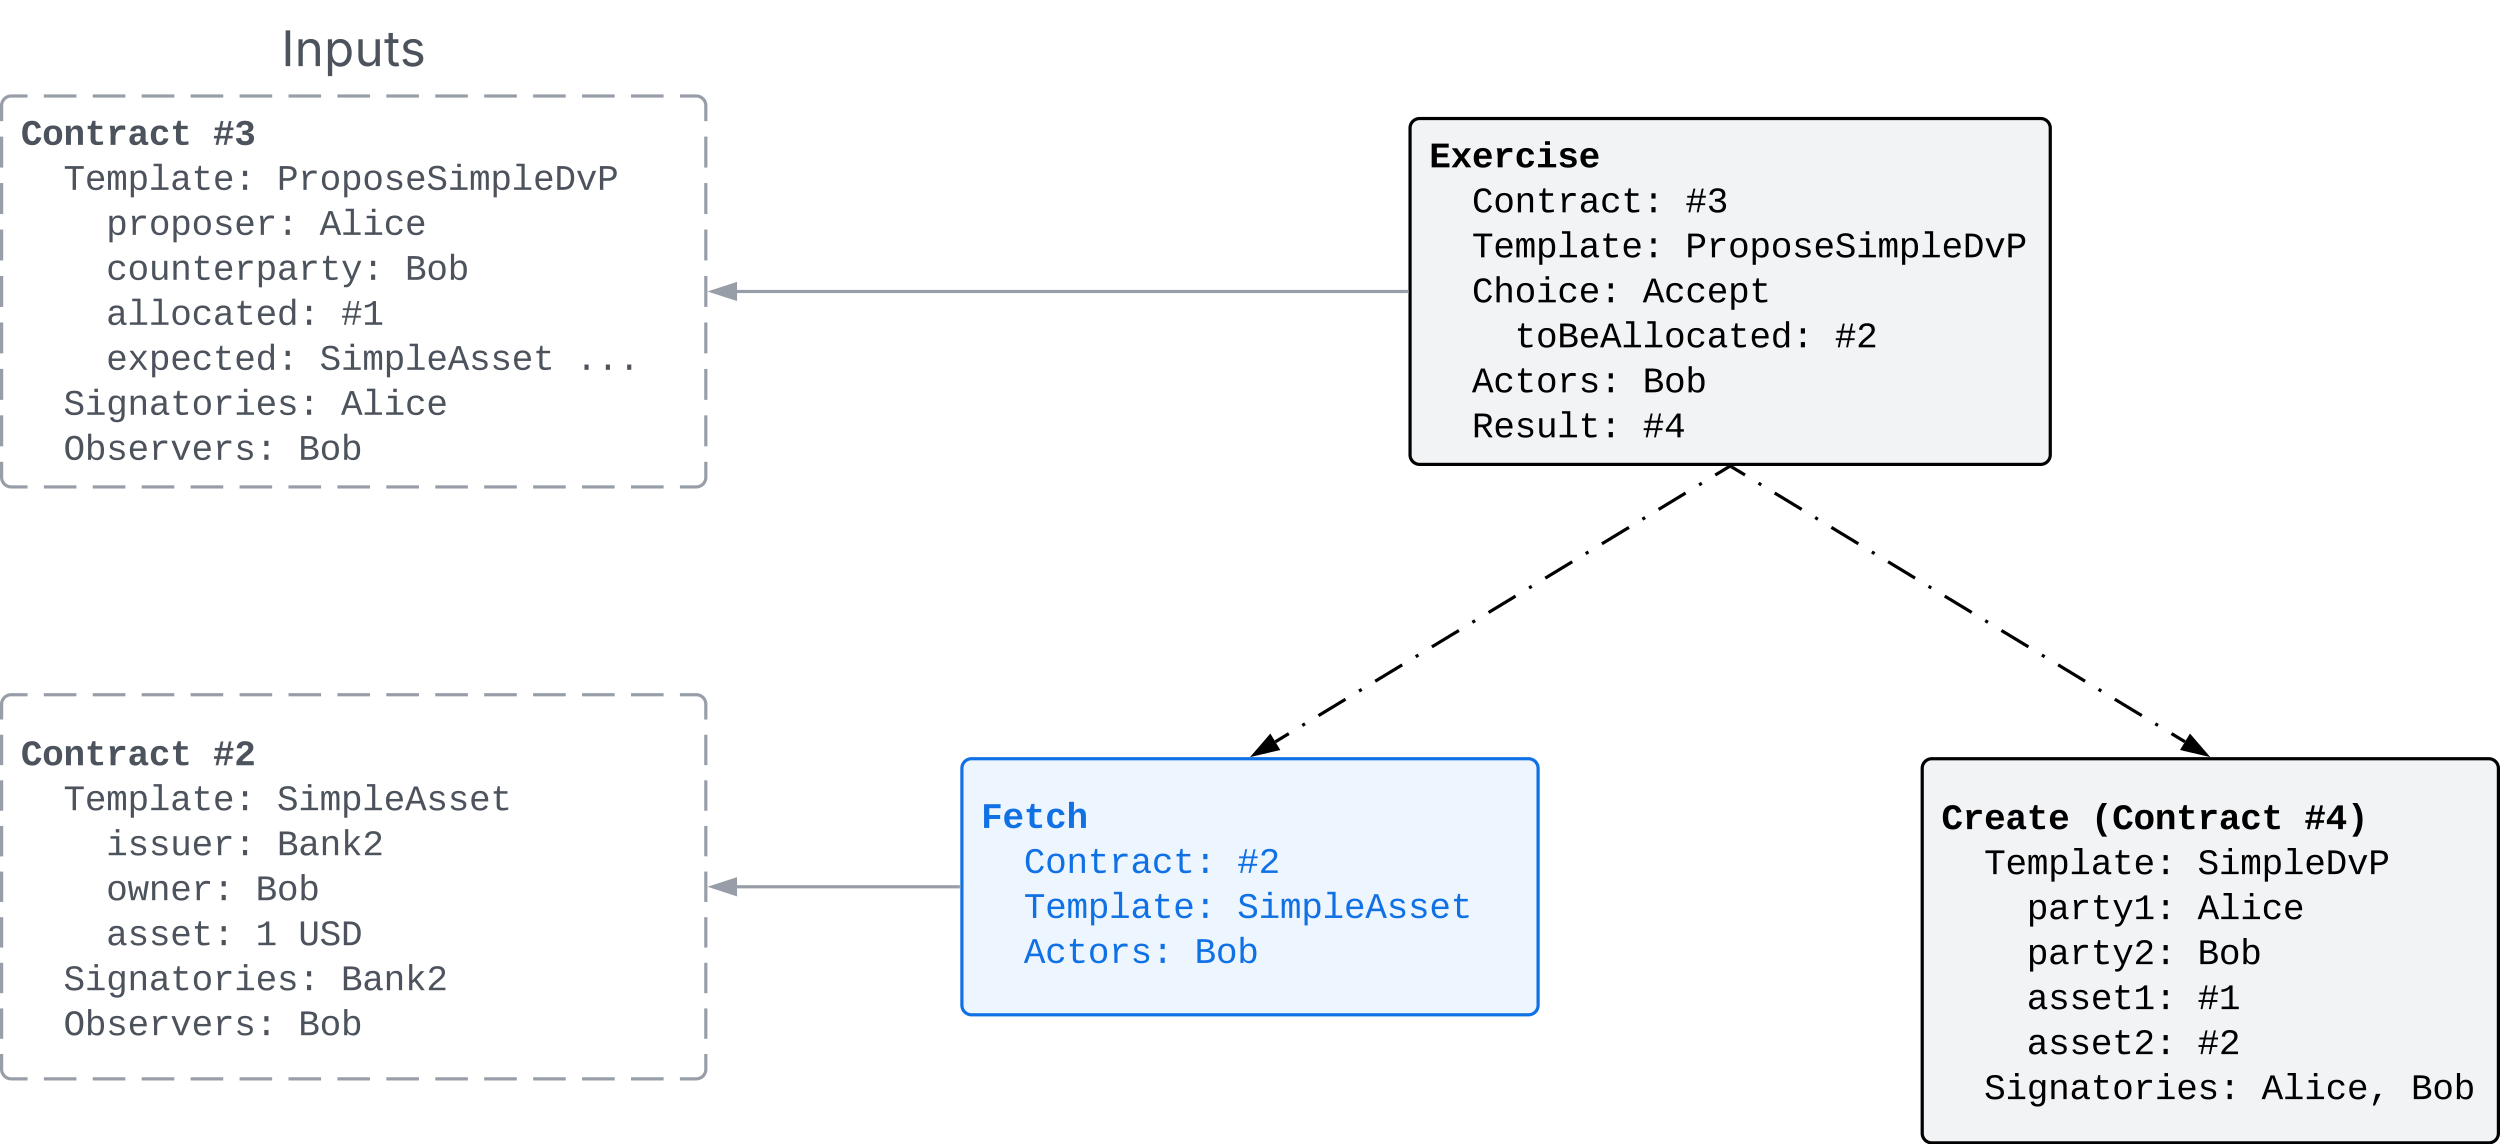 <svg xmlns="http://www.w3.org/2000/svg" xmlns:xlink="http://www.w3.org/1999/xlink" xmlns:lucid="lucid" width="1562" height="715.06"><g transform="translate(-959 -485.944)" lucid:page-tab-id="0_0"><path d="M500 0h2500v1500H500z" fill="#fff"/><path d="M960 926a6 6 0 0 1 6-6h428a6 6 0 0 1 6 6v228a6 6 0 0 1-6 6H966a6 6 0 0 1-6-6z" fill="#fff"/><path d="M986.38 920h20.38m10.2 0h20.37m10.2 0h20.38m10.2 0h20.38m10.2 0h20.37m10.2 0h20.37m10.2 0h20.37m10.18 0h20.38m10.2 0h20.37m10.2 0h20.38m10.2 0h20.38m10.2 0h20.37m10.2 0h20.37m10.2 0H1394a6 6 0 0 1 6 6v9.5m0 9.5v19m0 9.5v19m0 9.5v19m0 9.5v19m0 9.5v19m0 9.5v19m0 9.5v19m0 9.5v9.5a6 6 0 0 1-6 6h-10.2m-10.18 0h-20.38m-10.2 0h-20.37m-10.2 0h-20.38m-10.2 0h-20.38m-10.2 0h-20.37m-10.2 0h-20.37m-10.2 0h-20.37m-10.18 0h-20.38m-10.2 0h-20.37m-10.2 0h-20.38m-10.2 0h-20.38m-10.2 0h-20.37m-10.2 0H986.4m-10.2 0H966a6 6 0 0 1-6-6v-9.5m0-9.5v-19m0-9.5v-19m0-9.5v-19m0-9.5v-19m0-9.5v-19m0-9.5v-19m0-9.5v-19m0-9.5V926a6 6 0 0 1 6-6h10.2" stroke="#979ea8" stroke-width="2" fill="none"/><use xlink:href="#a" transform="matrix(1,0,0,1,972,932) translate(0 32.063)"/><use xlink:href="#b" transform="matrix(1,0,0,1,972,932) translate(120.02 32.063)"/><use xlink:href="#c" transform="matrix(1,0,0,1,972,932) translate(0 60.177)"/><use xlink:href="#d" transform="matrix(1,0,0,1,972,932) translate(26.671 60.177)"/><use xlink:href="#e" transform="matrix(1,0,0,1,972,932) translate(160.026 60.177)"/><use xlink:href="#f" transform="matrix(1,0,0,1,972,932) translate(0 88.289)"/><use xlink:href="#g" transform="matrix(1,0,0,1,972,932) translate(53.342 88.289)"/><use xlink:href="#h" transform="matrix(1,0,0,1,972,932) translate(160.026 88.289)"/><use xlink:href="#f" transform="matrix(1,0,0,1,972,932) translate(0 116.401)"/><use xlink:href="#i" transform="matrix(1,0,0,1,972,932) translate(53.342 116.401)"/><use xlink:href="#j" transform="matrix(1,0,0,1,972,932) translate(146.691 116.401)"/><use xlink:href="#f" transform="matrix(1,0,0,1,972,932) translate(0 144.513)"/><use xlink:href="#k" transform="matrix(1,0,0,1,972,932) translate(53.342 144.513)"/><use xlink:href="#l" transform="matrix(1,0,0,1,972,932) translate(146.691 144.513)"/><use xlink:href="#m" transform="matrix(1,0,0,1,972,932) translate(173.362 144.513)"/><use xlink:href="#c" transform="matrix(1,0,0,1,972,932) translate(0 172.625)"/><use xlink:href="#n" transform="matrix(1,0,0,1,972,932) translate(26.671 172.625)"/><use xlink:href="#h" transform="matrix(1,0,0,1,972,932) translate(200.033 172.625)"/><use xlink:href="#c" transform="matrix(1,0,0,1,972,932) translate(0 200.737)"/><use xlink:href="#o" transform="matrix(1,0,0,1,972,932) translate(26.671 200.737)"/><use xlink:href="#p" transform="matrix(1,0,0,1,972,932) translate(173.362 200.737)"/><path d="M960 551.94a6 6 0 0 1 6-6h428a6 6 0 0 1 6 6v232.23a6 6 0 0 1-6 6H966a6 6 0 0 1-6-6z" fill="#fff"/><path d="M986.38 545.94h20.38m10.2 0h20.37m10.2 0h20.38m10.2 0h20.38m10.2 0h20.37m10.2 0h20.37m10.2 0h20.37m10.18 0h20.38m10.2 0h20.37m10.2 0h20.38m10.2 0h20.38m10.2 0h20.37m10.2 0h20.37m10.2 0H1394a6 6 0 0 1 6 6v9.68m0 9.68v19.35m0 9.67v19.36m0 9.67v19.35m0 9.68v19.35m0 9.68v19.36m0 9.68v19.35m0 9.66v19.36m0 9.67v9.67a6 6 0 0 1-6 6h-10.2m-10.18 0h-20.38m-10.2 0h-20.37m-10.2 0h-20.38m-10.2 0h-20.38m-10.2 0h-20.37m-10.2 0h-20.37m-10.2 0h-20.37m-10.18 0h-20.38m-10.2 0h-20.37m-10.2 0h-20.38m-10.2 0h-20.38m-10.2 0h-20.37m-10.2 0H986.4m-10.2 0H966a6 6 0 0 1-6-6v-9.68m0-9.68v-19.36m0-9.67v-19.36m0-9.68V687.4m0-9.67v-19.35m0-9.68v-19.35m0-9.67v-19.36m0-9.67V571.3m0-9.68v-9.68a6 6 0 0 1 6-6h10.2" stroke="#979ea8" stroke-width="2" fill="none"/><use xlink:href="#a" transform="matrix(1,0,0,1,972,557.944) translate(0 18.5)"/><use xlink:href="#q" transform="matrix(1,0,0,1,972,557.944) translate(120.02 18.5)"/><use xlink:href="#c" transform="matrix(1,0,0,1,972,557.944) translate(0 46.615)"/><use xlink:href="#d" transform="matrix(1,0,0,1,972,557.944) translate(26.671 46.615)"/><use xlink:href="#r" transform="matrix(1,0,0,1,972,557.944) translate(160.026 46.615)"/><use xlink:href="#f" transform="matrix(1,0,0,1,972,557.944) translate(0 74.727)"/><use xlink:href="#s" transform="matrix(1,0,0,1,972,557.944) translate(53.342 74.727)"/><use xlink:href="#t" transform="matrix(1,0,0,1,972,557.944) translate(186.697 74.727)"/><use xlink:href="#f" transform="matrix(1,0,0,1,972,557.944) translate(0 102.839)"/><use xlink:href="#u" transform="matrix(1,0,0,1,972,557.944) translate(53.342 102.839)"/><use xlink:href="#j" transform="matrix(1,0,0,1,972,557.944) translate(240.039 102.839)"/><use xlink:href="#f" transform="matrix(1,0,0,1,972,557.944) translate(0 130.951)"/><use xlink:href="#v" transform="matrix(1,0,0,1,972,557.944) translate(53.342 130.951)"/><use xlink:href="#w" transform="matrix(1,0,0,1,972,557.944) translate(200.033 130.951)"/><use xlink:href="#f" transform="matrix(1,0,0,1,972,557.944) translate(0 159.062)"/><use xlink:href="#x" transform="matrix(1,0,0,1,972,557.944) translate(53.342 159.062)"/><use xlink:href="#y" transform="matrix(1,0,0,1,972,557.944) translate(186.697 159.062)"/><use xlink:href="#z" transform="matrix(1,0,0,1,972,557.944) translate(346.723 159.062)"/><use xlink:href="#c" transform="matrix(1,0,0,1,972,557.944) translate(0 187.174)"/><use xlink:href="#n" transform="matrix(1,0,0,1,972,557.944) translate(26.671 187.174)"/><use xlink:href="#t" transform="matrix(1,0,0,1,972,557.944) translate(200.033 187.174)"/><use xlink:href="#c" transform="matrix(1,0,0,1,972,557.944) translate(0 215.286)"/><use xlink:href="#o" transform="matrix(1,0,0,1,972,557.944) translate(26.671 215.286)"/><use xlink:href="#p" transform="matrix(1,0,0,1,972,557.944) translate(173.362 215.286)"/><path d="M960 491.94a6 6 0 0 1 6-6h428a6 6 0 0 1 6 6v48a6 6 0 0 1-6 6H966a6 6 0 0 1-6-6z" fill="none"/><g><use xlink:href="#A" transform="matrix(1,0,0,1,960,485.944) translate(174.761 41.317)"/></g><path d="M1840 566a6 6 0 0 1 6-6h388a6 6 0 0 1 6 6v204.1a6 6 0 0 1-6 6h-388a6 6 0 0 1-6-6z" stroke="#000" stroke-width="2" fill="#f2f3f5"/><g><use xlink:href="#B" transform="matrix(1,0,0,1,1852,572) translate(0 18.5)"/><use xlink:href="#C" transform="matrix(1,0,0,1,1852,572) translate(0 46.615)"/><use xlink:href="#D" transform="matrix(1,0,0,1,1852,572) translate(26.671 46.615)"/><use xlink:href="#E" transform="matrix(1,0,0,1,1852,572) translate(160.026 46.615)"/><use xlink:href="#C" transform="matrix(1,0,0,1,1852,572) translate(0 74.727)"/><use xlink:href="#F" transform="matrix(1,0,0,1,1852,572) translate(26.671 74.727)"/><use xlink:href="#G" transform="matrix(1,0,0,1,1852,572) translate(160.026 74.727)"/><use xlink:href="#C" transform="matrix(1,0,0,1,1852,572) translate(0 102.839)"/><use xlink:href="#H" transform="matrix(1,0,0,1,1852,572) translate(26.671 102.839)"/><use xlink:href="#I" transform="matrix(1,0,0,1,1852,572) translate(133.355 102.839)"/><use xlink:href="#J" transform="matrix(1,0,0,1,1852,572) translate(0 130.951)"/><use xlink:href="#K" transform="matrix(1,0,0,1,1852,572) translate(53.342 130.951)"/><use xlink:href="#L" transform="matrix(1,0,0,1,1852,572) translate(253.375 130.951)"/><use xlink:href="#C" transform="matrix(1,0,0,1,1852,572) translate(0 159.062)"/><use xlink:href="#M" transform="matrix(1,0,0,1,1852,572) translate(26.671 159.062)"/><use xlink:href="#N" transform="matrix(1,0,0,1,1852,572) translate(133.355 159.062)"/><use xlink:href="#C" transform="matrix(1,0,0,1,1852,572) translate(0 187.174)"/><use xlink:href="#O" transform="matrix(1,0,0,1,1852,572) translate(26.671 187.174)"/><use xlink:href="#P" transform="matrix(1,0,0,1,1852,572) translate(133.355 187.174)"/></g><path d="M1560 966a6 6 0 0 1 6-6h348a6 6 0 0 1 6 6v148a6 6 0 0 1-6 6h-348a6 6 0 0 1-6-6z" stroke="#1071e5" stroke-width="2" fill="#edf5ff"/><g><use xlink:href="#Q" transform="matrix(1,0,0,1,1572,972) translate(0 31.25)"/><use xlink:href="#R" transform="matrix(1,0,0,1,1572,972) translate(0 59.365)"/><use xlink:href="#S" transform="matrix(1,0,0,1,1572,972) translate(26.671 59.365)"/><use xlink:href="#T" transform="matrix(1,0,0,1,1572,972) translate(160.026 59.365)"/><use xlink:href="#R" transform="matrix(1,0,0,1,1572,972) translate(0 87.477)"/><use xlink:href="#U" transform="matrix(1,0,0,1,1572,972) translate(26.671 87.477)"/><use xlink:href="#V" transform="matrix(1,0,0,1,1572,972) translate(160.026 87.477)"/><use xlink:href="#R" transform="matrix(1,0,0,1,1572,972) translate(0 115.589)"/><use xlink:href="#W" transform="matrix(1,0,0,1,1572,972) translate(26.671 115.589)"/><use xlink:href="#X" transform="matrix(1,0,0,1,1572,972) translate(133.355 115.589)"/></g><path d="M2160 966a6 6 0 0 1 6-6h348a6 6 0 0 1 6 6v228a6 6 0 0 1-6 6h-348a6 6 0 0 1-6-6z" stroke="#000" stroke-width="2" fill="#f2f3f5"/><g><use xlink:href="#Y" transform="matrix(1,0,0,1,2172,972) translate(0 32)"/><use xlink:href="#Z" transform="matrix(1,0,0,1,2172,972) translate(93.349 32)"/><use xlink:href="#aa" transform="matrix(1,0,0,1,2172,972) translate(226.704 32)"/><use xlink:href="#ab" transform="matrix(1,0,0,1,2172,972) translate(0 60.115)"/><use xlink:href="#ac" transform="matrix(1,0,0,1,2172,972) translate(26.671 60.115)"/><use xlink:href="#ad" transform="matrix(1,0,0,1,2172,972) translate(160.026 60.115)"/><use xlink:href="#ae" transform="matrix(1,0,0,1,2172,972) translate(0 88.227)"/><use xlink:href="#af" transform="matrix(1,0,0,1,2172,972) translate(53.342 88.227)"/><use xlink:href="#ag" transform="matrix(1,0,0,1,2172,972) translate(160.026 88.227)"/><use xlink:href="#ae" transform="matrix(1,0,0,1,2172,972) translate(0 116.339)"/><use xlink:href="#ah" transform="matrix(1,0,0,1,2172,972) translate(53.342 116.339)"/><use xlink:href="#ai" transform="matrix(1,0,0,1,2172,972) translate(160.026 116.339)"/><use xlink:href="#ae" transform="matrix(1,0,0,1,2172,972) translate(0 144.451)"/><use xlink:href="#aj" transform="matrix(1,0,0,1,2172,972) translate(53.342 144.451)"/><use xlink:href="#ak" transform="matrix(1,0,0,1,2172,972) translate(160.026 144.451)"/><use xlink:href="#ae" transform="matrix(1,0,0,1,2172,972) translate(0 172.562)"/><use xlink:href="#al" transform="matrix(1,0,0,1,2172,972) translate(53.342 172.562)"/><use xlink:href="#am" transform="matrix(1,0,0,1,2172,972) translate(160.026 172.562)"/><use xlink:href="#ab" transform="matrix(1,0,0,1,2172,972) translate(0 200.674)"/><use xlink:href="#an" transform="matrix(1,0,0,1,2172,972) translate(26.671 200.674)"/><use xlink:href="#ao" transform="matrix(1,0,0,1,2172,972) translate(200.033 200.674)"/><use xlink:href="#ap" transform="matrix(1,0,0,1,2172,972) translate(293.381 200.674)"/></g><path d="M2039.14 777.63l-8.43 5.1m-8.42 5.13l-1.7 1.02m-8.42 5.1l-16.86 10.24m-8.43 5.1l-1.7 1.03m-8.42 5.1l-16.87 10.24m-8.43 5.1l-1.7 1.02m-8.42 5.1l-16.86 10.24m-8.44 5.1l-1.68 1.03m-8.43 5.1l-16.87 10.23m-8.43 5.1l-1.7 1.04m-8.42 5.1l-16.87 10.23m-8.43 5.12l-1.68 1.02m-8.44 5.1l-16.86 10.24m-8.43 5.1l-1.7 1.03m-8.43 5.12l-16.87 10.23m-8.43 5.1l-1.68 1.03m-8.45 5.12l-8.43 5.1" stroke="#000" stroke-width="2" fill="none"/><path d="M2039.63 778.48l-.83-1.37h3.08z" stroke="#000" stroke-width=".05"/><path d="M1742.77 957.32l9.8-11.36 4.8 7.93z" stroke="#000" stroke-width="2"/><path d="M2040.86 777.63l8.43 5.1m8.42 5.13l1.7 1.02m8.42 5.1l16.86 10.24m8.44 5.1l1.68 1.03m8.43 5.1l16.87 10.24m8.43 5.1l1.7 1.02m8.42 5.1l16.86 10.24m8.44 5.1l1.68 1.03m8.43 5.1l16.87 10.23m8.43 5.1l1.7 1.04m8.42 5.1l16.86 10.23m8.44 5.12l1.68 1.02m8.44 5.1l16.86 10.24m8.43 5.1l1.7 1.03m8.43 5.12l16.87 10.23m8.43 5.1l1.68 1.03m8.45 5.12l8.43 5.1" stroke="#000" stroke-width="2" fill="none"/><path d="M2040.37 778.48l-2.25-1.37h3.08z" stroke="#000" stroke-width=".05"/><path d="M2337.23 957.32l-14.6-3.43 4.8-7.94z" stroke="#000" stroke-width="2"/><path d="M1838 668.06h-418.5" stroke="#979ea8" stroke-width="2" fill="none"/><path d="M1839 669.03h-1.03v-1.95h1.03z" stroke="#979ea8" stroke-width=".05" fill="#979ea8"/><path d="M1404.24 668.06l14.26-4.64v9.27z" stroke="#979ea8" stroke-width="2" fill="#979ea8"/><path d="M1558 1040h-138.5" stroke="#979ea8" stroke-width="2" fill="none"/><path d="M1559 1040.97h-1.03v-1.94h1.03z" stroke="#979ea8" stroke-width=".05" fill="#979ea8"/><path d="M1404.24 1040l14.26-4.63v9.27z" stroke="#979ea8" stroke-width="2" fill="#979ea8"/><defs><path fill="#4c535d" d="M872-915c-35-112-84-223-220-223-91 0-156 41-204 116-89 137-87 550 2 688 51 79 116 122 209 122 150 0 197-126 240-244l273 52C1094-168 961 20 656 20 239 20 80-262 80-681c0-418 154-689 568-689 289 0 425 167 496 389" id="aq"/><path fill="#4c535d" d="M616-1102c361 0 521 202 521 560 0 354-171 562-527 562C259 20 92-192 92-542c0-351 169-560 524-560zm-9 930c200-2 236-165 236-370 0-199-27-367-223-367-195 0-233 146-233 367 0 129 18 223 55 282s92 88 165 88" id="ar"/><path fill="#4c535d" d="M768-1103c247 0 336 167 336 416V0H824v-619c-3-164-24-273-171-273-164 0-229 142-229 312V0H143c-4-359 9-736-8-1082h268c7 63 12 146 13 215h4c67-145 160-236 348-236" id="as"/><path fill="#4c535d" d="M711 13c-250 0-386-99-385-349l2-556H161v-190h181l88-282h176v282h385v190H606v530c-10 130 45 186 174 184 91-2 176-11 255-27v186C933-1 833 13 711 13" id="at"/><path fill="#4c535d" d="M875-1102c70 0 148 7 206 17v237c-110-17-267-37-359 15-123 69-192 207-192 395V0H250c-10-367 32-789-52-1082h271c19 69 36 149 46 228h4c52-151 151-250 356-248" id="au"/><path fill="#4c535d" d="M775-193C708-75 621 20 439 20 226 20 106-93 106-306c0-251 170-341 417-346l223-4c4-143-12-264-148-264-103 0-141 58-150 153l-293-14c37-219 194-321 455-321 263 0 418 130 417 390v392c1 84 5 161 89 160 21 0 42-2 62-6v152c-57 15-108 27-180 26-145 0-202-73-217-205h-6zm-256 17c168 0 234-139 227-325-166 4-347-25-347 173 0 94 33 152 120 152" id="av"/><path fill="#4c535d" d="M1109-360C1066-122 902 20 624 20c-347 0-514-209-514-555 0-353 168-567 518-567 270 0 425 136 473 361l-283 14c-16-106-75-183-196-182-75 0-130 31-165 93s-52 152-52 270c0 249 74 374 221 374 120 0 188-82 201-201" id="aw"/><g id="a"><use transform="matrix(0.011,0,0,0.011,0,0)" xlink:href="#aq"/><use transform="matrix(0.011,0,0,0.011,13.336,0)" xlink:href="#ar"/><use transform="matrix(0.011,0,0,0.011,26.671,0)" xlink:href="#as"/><use transform="matrix(0.011,0,0,0.011,40.007,0)" xlink:href="#at"/><use transform="matrix(0.011,0,0,0.011,53.342,0)" xlink:href="#au"/><use transform="matrix(0.011,0,0,0.011,66.678,0)" xlink:href="#av"/><use transform="matrix(0.011,0,0,0.011,80.013,0)" xlink:href="#aw"/><use transform="matrix(0.011,0,0,0.011,93.349,0)" xlink:href="#at"/></g><path fill="#4c535d" d="M951-835l-69 324h237v149H849L771 0H616l79-362H386L308 0H155l78-362H59v-149h206l70-324H108v-148h259l79-366h153l-78 366h308l79-366h153l-78 366h185v148H951zm-463 0l-70 324h309l70-324H488" id="ax"/><path fill="#4c535d" d="M135-968c34-256 187-402 480-402 217 0 371 75 441 220 45 93 40 219-8 308-114 212-348 323-508 488-38 39-66 80-85 123h654V0H123v-195c112-245 321-399 515-560 57-48 107-96 142-157 14-26 22-53 22-80-1-104-73-156-185-154-131 2-181 74-199 194" id="ay"/><g id="b"><use transform="matrix(0.011,0,0,0.011,0,0)" xlink:href="#ax"/><use transform="matrix(0.011,0,0,0.011,13.336,0)" xlink:href="#ay"/></g><path fill="#4c535d" d="M709-1193V0H519v-1193H76v-156h1076v156H709" id="az"/><path fill="#4c535d" d="M617-1102c355 0 481 238 477 599H322c5 222 84 388 301 388 144 0 244-59 284-166l158 45C1002-72 854 20 623 20c-342 0-490-220-490-568 0-346 151-554 484-554zm291 461c-18-192-90-328-289-328-194 0-287 128-295 328h584" id="aA"/><path fill="#4c535d" d="M904-1102c199 0 220 177 220 381V0H956v-686c-3-114 0-215-60-264-70-33-125-4-158 71-26 56-39 140-39 252V0H531v-686c-3-114-1-215-61-264-78-41-136 24-157 84-24 69-39 159-39 259V0H105c-3-360 6-732-6-1082h149c6 50 3 123 8 175 36-100 83-195 216-195 135 0 166 79 196 196 42-105 93-196 236-196" id="aB"/><path fill="#4c535d" d="M698-1104c312 3 392 244 392 558 0 315-82 566-392 566-169 0-277-65-331-184h-5c8 188 2 394 4 589H185V-858c0-76-1-156-6-224h175c6 52 9 120 10 178h4c58-122 150-202 330-200zm-49 991c225 0 255-203 255-433 0-225-32-419-253-419-236 0-285 192-285 441 0 237 53 411 283 411" id="aC"/><path fill="#4c535d" d="M736-142h380V0H134v-142h422v-1200H267v-142h469v1342" id="aD"/><path fill="#4c535d" d="M1000-272c3 95 12 159 101 161 21 0 41-3 59-7V-6c-44 10-86 16-139 16-141 2-191-84-197-217h-6C748-76 648 20 446 20c-207 0-318-120-318-322 0-266 194-348 454-354l236-4c12-191-40-305-222-305-140 0-220 47-232 172l-188-17c33-204 181-292 423-292 255 0 401 118 401 364v466zm-683-27c0 109 63 184 175 182 166-3 259-96 306-217 24-65 20-120 20-200-232 7-501-28-501 235" id="aE"/><path fill="#4c535d" d="M682 16c-209 0-323-80-324-285v-671H190v-142h170l58-282h120v282h432v142H538v652c2 114 60 155 182 155 106 0 209-16 297-34v137C921-4 806 16 682 16" id="aF"/><path fill="#4c535d" d="M496 0v-299h235V0H496zm0-783v-299h235v299H496" id="aG"/><g id="d"><use transform="matrix(0.011,0,0,0.011,0,0)" xlink:href="#az"/><use transform="matrix(0.011,0,0,0.011,13.336,0)" xlink:href="#aA"/><use transform="matrix(0.011,0,0,0.011,26.671,0)" xlink:href="#aB"/><use transform="matrix(0.011,0,0,0.011,40.007,0)" xlink:href="#aC"/><use transform="matrix(0.011,0,0,0.011,53.342,0)" xlink:href="#aD"/><use transform="matrix(0.011,0,0,0.011,66.678,0)" xlink:href="#aE"/><use transform="matrix(0.011,0,0,0.011,80.013,0)" xlink:href="#aF"/><use transform="matrix(0.011,0,0,0.011,93.349,0)" xlink:href="#aA"/><use transform="matrix(0.011,0,0,0.011,106.684,0)" xlink:href="#aG"/></g><path fill="#4c535d" d="M614-1226c-167 1-283 53-283 213 0 183 186 193 334 234 230 63 463 120 463 409 0 286-219 387-518 390C309 23 131-98 79-338l185-37c34 165 149 248 351 246 184-2 324-58 324-238 0-203-207-221-372-266-210-57-422-111-422-377 0-267 201-356 470-360 279-5 430 101 480 324l-188 33c-28-141-121-215-293-213" id="aH"/><path fill="#4c535d" d="M745-142h380V0H143v-142h422v-798H246v-142h499v940zM545-1292v-192h200v192H545" id="aI"/><path fill="#4c535d" d="M1034 0L896-382H333L196 0H0l510-1349h217L1228 0h-194zM847-531c-77-225-157-447-231-674-69 231-154 451-232 674h463" id="aJ"/><path fill="#4c535d" d="M873-819c-18-114-119-146-250-146-163 0-245 50-245 151 0 151 170 148 294 185 182 54 388 94 388 320 0 240-189 325-439 329-245 4-410-69-454-268l159-31c24 133 136 168 295 165 144-2 270-31 270-171 0-164-195-160-331-202-167-52-350-87-350-299 0-218 173-315 413-313 220 2 373 77 412 260" id="aK"/><g id="e"><use transform="matrix(0.011,0,0,0.011,0,0)" xlink:href="#aH"/><use transform="matrix(0.011,0,0,0.011,13.336,0)" xlink:href="#aI"/><use transform="matrix(0.011,0,0,0.011,26.671,0)" xlink:href="#aB"/><use transform="matrix(0.011,0,0,0.011,40.007,0)" xlink:href="#aC"/><use transform="matrix(0.011,0,0,0.011,53.342,0)" xlink:href="#aD"/><use transform="matrix(0.011,0,0,0.011,66.678,0)" xlink:href="#aA"/><use transform="matrix(0.011,0,0,0.011,80.013,0)" xlink:href="#aJ"/><use transform="matrix(0.011,0,0,0.011,93.349,0)" xlink:href="#aK"/><use transform="matrix(0.011,0,0,0.011,106.684,0)" xlink:href="#aK"/><use transform="matrix(0.011,0,0,0.011,120.02,0)" xlink:href="#aA"/><use transform="matrix(0.011,0,0,0.011,133.355,0)" xlink:href="#aF"/></g><path fill="#4c535d" d="M528 20c-247 0-343-132-343-381v-721h180v686c-4 177 45 284 224 277 194-8 279-136 279-336v-627h181c3 360-6 732 6 1082H885c-4-54-7-126-8-185h-3C809-64 714 20 528 20" id="aL"/><path fill="#4c535d" d="M839-1102c70 0 148 7 206 17v167c-112-18-268-36-363 15-129 69-208 203-208 395V0H294c-10-367 32-789-52-1082h171c21 75 41 161 48 250h5c67-152 152-270 373-270" id="aM"/><g id="g"><use transform="matrix(0.011,0,0,0.011,0,0)" xlink:href="#aI"/><use transform="matrix(0.011,0,0,0.011,13.336,0)" xlink:href="#aK"/><use transform="matrix(0.011,0,0,0.011,26.671,0)" xlink:href="#aK"/><use transform="matrix(0.011,0,0,0.011,40.007,0)" xlink:href="#aL"/><use transform="matrix(0.011,0,0,0.011,53.342,0)" xlink:href="#aA"/><use transform="matrix(0.011,0,0,0.011,66.678,0)" xlink:href="#aM"/><use transform="matrix(0.011,0,0,0.011,80.013,0)" xlink:href="#aG"/></g><path fill="#4c535d" d="M802-711c201 25 350 118 350 331C1152-95 921 0 634 0H162v-1349c401 9 908-74 908 327 0 184-111 275-268 311zm-224-69c174-2 300-51 300-218 0-163-124-198-302-198H353v416h225zM353-153c281-2 612 44 606-244-5-271-329-233-606-234v478" id="aN"/><path fill="#4c535d" d="M706-1102c241 0 344 136 343 381V0H868v-695c1-168-57-273-220-268-190 6-283 138-283 336V0H185c-3-360 6-732-6-1082h170c4 54 7 126 8 185h3c63-121 164-204 346-205" id="aO"/><path fill="#4c535d" d="M914 0L548-499l-132 98V0H236v-1484h180v927l475-525h211L663-617 1125 0H914" id="aP"/><path fill="#4c535d" d="M611-1370c266 0 451 106 451 368 0 147-77 243-154 327-132 144-316 255-451 395-42 44-75 87-96 134h723V0H144v-117c124-264 387-411 582-603 73-72 151-147 151-271 0-161-104-231-266-231-163 0-249 90-268 238l-184-17c35-233 185-369 452-369" id="aQ"/><g id="h"><use transform="matrix(0.011,0,0,0.011,0,0)" xlink:href="#aN"/><use transform="matrix(0.011,0,0,0.011,13.336,0)" xlink:href="#aE"/><use transform="matrix(0.011,0,0,0.011,26.671,0)" xlink:href="#aO"/><use transform="matrix(0.011,0,0,0.011,40.007,0)" xlink:href="#aP"/><use transform="matrix(0.011,0,0,0.011,53.342,0)" xlink:href="#aQ"/></g><path fill="#4c535d" d="M615-1102c343 0 484 203 482 560-1 347-147 562-488 562-336 0-475-219-479-562-4-349 156-560 485-560zm-8 989c240 0 301-180 301-429 0-245-55-427-290-427-236 0-299 181-299 427 0 243 61 429 288 429" id="aR"/><path fill="#4c535d" d="M1018 0H814c-67-224-138-444-200-673C552-442 476-224 407 0H204L21-1082h178c43 310 105 601 126 933 54-225 128-425 193-638h193c63 212 134 415 185 638 22-336 90-622 136-933h176" id="aS"/><g id="i"><use transform="matrix(0.011,0,0,0.011,0,0)" xlink:href="#aR"/><use transform="matrix(0.011,0,0,0.011,13.336,0)" xlink:href="#aS"/><use transform="matrix(0.011,0,0,0.011,26.671,0)" xlink:href="#aO"/><use transform="matrix(0.011,0,0,0.011,40.007,0)" xlink:href="#aA"/><use transform="matrix(0.011,0,0,0.011,53.342,0)" xlink:href="#aM"/><use transform="matrix(0.011,0,0,0.011,66.678,0)" xlink:href="#aG"/></g><path fill="#4c535d" d="M365-904c58-129 161-200 334-200 130 0 228 46 293 138s98 233 98 420c0 189-34 331-102 425S824 20 698 20c-170 0-275-64-336-184 0 55-3 116-9 164H179c5-68 6-147 6-223v-1261h180c-2 193 4 394-4 580h4zm283 791c221 0 256-197 256-427 0-229-34-425-254-425-236 0-285 195-285 441 0 237 53 411 283 411" id="aT"/><g id="j"><use transform="matrix(0.011,0,0,0.011,0,0)" xlink:href="#aN"/><use transform="matrix(0.011,0,0,0.011,13.336,0)" xlink:href="#aR"/><use transform="matrix(0.011,0,0,0.011,26.671,0)" xlink:href="#aT"/></g><g id="k"><use transform="matrix(0.011,0,0,0.011,0,0)" xlink:href="#aE"/><use transform="matrix(0.011,0,0,0.011,13.336,0)" xlink:href="#aK"/><use transform="matrix(0.011,0,0,0.011,26.671,0)" xlink:href="#aK"/><use transform="matrix(0.011,0,0,0.011,40.007,0)" xlink:href="#aA"/><use transform="matrix(0.011,0,0,0.011,53.342,0)" xlink:href="#aF"/><use transform="matrix(0.011,0,0,0.011,66.678,0)" xlink:href="#aG"/></g><path fill="#4c535d" d="M148-1120c216-7 379-89 463-229h166v1204h353V0H157v-145h439v-1021c-79 124-254 184-448 194v-148" id="aU"/><use transform="matrix(0.011,0,0,0.011,0,0)" xlink:href="#aU" id="l"/><path fill="#4c535d" d="M604-135c236 0 291-142 291-376v-838h190v859c5 340-142 510-480 510-326 0-463-164-463-492v-877h191v851c-3 222 46 363 271 363" id="aV"/><path fill="#4c535d" d="M473-1349c438-1 655 221 652 661C1122-268 945-8 532 0H162v-1349h311zm42 1193c308-4 416-205 418-532 2-330-131-509-459-505H353v1037h162" id="aW"/><g id="m"><use transform="matrix(0.011,0,0,0.011,0,0)" xlink:href="#aV"/><use transform="matrix(0.011,0,0,0.011,13.336,0)" xlink:href="#aH"/><use transform="matrix(0.011,0,0,0.011,26.671,0)" xlink:href="#aW"/></g><path fill="#4c535d" d="M1048-32c-2 300-135 456-433 456-222-1-358-88-400-267l184-25c22 99 100 157 222 156 184-2 248-125 248-315 0-64 3-133-2-194C807-100 706-13 524-12c-306 0-381-228-381-537 0-318 85-550 400-550 164 0 271 83 325 202h3c1-60 3-134 12-185h171c-13 339-4 702-6 1050zM585-145c210-8 284-178 284-406 0-192-52-331-177-392-33-16-69-22-104-22-223 2-259 184-259 414 0 229 31 415 256 406" id="aX"/><g id="n"><use transform="matrix(0.011,0,0,0.011,0,0)" xlink:href="#aH"/><use transform="matrix(0.011,0,0,0.011,13.336,0)" xlink:href="#aI"/><use transform="matrix(0.011,0,0,0.011,26.671,0)" xlink:href="#aX"/><use transform="matrix(0.011,0,0,0.011,40.007,0)" xlink:href="#aO"/><use transform="matrix(0.011,0,0,0.011,53.342,0)" xlink:href="#aE"/><use transform="matrix(0.011,0,0,0.011,66.678,0)" xlink:href="#aF"/><use transform="matrix(0.011,0,0,0.011,80.013,0)" xlink:href="#aR"/><use transform="matrix(0.011,0,0,0.011,93.349,0)" xlink:href="#aM"/><use transform="matrix(0.011,0,0,0.011,106.684,0)" xlink:href="#aI"/><use transform="matrix(0.011,0,0,0.011,120.02,0)" xlink:href="#aA"/><use transform="matrix(0.011,0,0,0.011,133.355,0)" xlink:href="#aK"/><use transform="matrix(0.011,0,0,0.011,146.691,0)" xlink:href="#aG"/></g><path fill="#4c535d" d="M102-681c0-398 126-689 513-689 165 0 291 58 379 174s132 287 132 515c-1 318-88 554-298 657-123 61-317 58-438-3-206-104-288-341-288-654zm749 406c94-160 97-656-5-807-57-85-130-132-231-132-104 0-178 47-234 132-101 153-99 655 1 809 57 89 130 138 232 138 109 0 184-49 237-140" id="aY"/><path fill="#4c535d" d="M715 0H502L69-1082h202c94 253 197 500 285 758 19 57 36 126 52 183 96-335 234-626 350-941h201" id="aZ"/><g id="o"><use transform="matrix(0.011,0,0,0.011,0,0)" xlink:href="#aY"/><use transform="matrix(0.011,0,0,0.011,13.336,0)" xlink:href="#aT"/><use transform="matrix(0.011,0,0,0.011,26.671,0)" xlink:href="#aK"/><use transform="matrix(0.011,0,0,0.011,40.007,0)" xlink:href="#aA"/><use transform="matrix(0.011,0,0,0.011,53.342,0)" xlink:href="#aM"/><use transform="matrix(0.011,0,0,0.011,66.678,0)" xlink:href="#aZ"/><use transform="matrix(0.011,0,0,0.011,80.013,0)" xlink:href="#aA"/><use transform="matrix(0.011,0,0,0.011,93.349,0)" xlink:href="#aM"/><use transform="matrix(0.011,0,0,0.011,106.684,0)" xlink:href="#aK"/><use transform="matrix(0.011,0,0,0.011,120.02,0)" xlink:href="#aG"/></g><g id="p"><use transform="matrix(0.011,0,0,0.011,0,0)" xlink:href="#aN"/><use transform="matrix(0.011,0,0,0.011,13.336,0)" xlink:href="#aR"/><use transform="matrix(0.011,0,0,0.011,26.671,0)" xlink:href="#aT"/></g><path fill="#4c535d" d="M788-691c191 26 337 112 337 315 0 286-214 399-510 399-306 0-483-128-522-391l286-25c18 124 91 190 235 188 132-2 223-58 223-188 0-176-191-182-378-179v-227c176 5 345-9 345-176 0-115-82-171-200-171s-198 55-206 169l-281-20c34-252 213-373 492-373 224 0 381 74 451 224 20 43 29 89 29 136 0 195-130 279-301 315v4" id="ba"/><g id="q"><use transform="matrix(0.011,0,0,0.011,0,0)" xlink:href="#ax"/><use transform="matrix(0.011,0,0,0.011,13.336,0)" xlink:href="#ba"/></g><path fill="#4c535d" d="M622-1349c296 4 497 117 497 404 0 282-193 424-485 431H353V0H162v-1349h460zm-15 684c195-3 320-88 320-277 0-184-129-255-328-254H353v531h254" id="bb"/><g id="r"><use transform="matrix(0.011,0,0,0.011,0,0)" xlink:href="#bb"/><use transform="matrix(0.011,0,0,0.011,13.336,0)" xlink:href="#aM"/><use transform="matrix(0.011,0,0,0.011,26.671,0)" xlink:href="#aR"/><use transform="matrix(0.011,0,0,0.011,40.007,0)" xlink:href="#aC"/><use transform="matrix(0.011,0,0,0.011,53.342,0)" xlink:href="#aR"/><use transform="matrix(0.011,0,0,0.011,66.678,0)" xlink:href="#aK"/><use transform="matrix(0.011,0,0,0.011,80.013,0)" xlink:href="#aA"/><use transform="matrix(0.011,0,0,0.011,93.349,0)" xlink:href="#aH"/><use transform="matrix(0.011,0,0,0.011,106.684,0)" xlink:href="#aI"/><use transform="matrix(0.011,0,0,0.011,120.02,0)" xlink:href="#aB"/><use transform="matrix(0.011,0,0,0.011,133.355,0)" xlink:href="#aC"/><use transform="matrix(0.011,0,0,0.011,146.691,0)" xlink:href="#aD"/><use transform="matrix(0.011,0,0,0.011,160.026,0)" xlink:href="#aA"/><use transform="matrix(0.011,0,0,0.011,173.362,0)" xlink:href="#aW"/><use transform="matrix(0.011,0,0,0.011,186.697,0)" xlink:href="#aZ"/><use transform="matrix(0.011,0,0,0.011,200.033,0)" xlink:href="#bb"/></g><g id="s"><use transform="matrix(0.011,0,0,0.011,0,0)" xlink:href="#aC"/><use transform="matrix(0.011,0,0,0.011,13.336,0)" xlink:href="#aM"/><use transform="matrix(0.011,0,0,0.011,26.671,0)" xlink:href="#aR"/><use transform="matrix(0.011,0,0,0.011,40.007,0)" xlink:href="#aC"/><use transform="matrix(0.011,0,0,0.011,53.342,0)" xlink:href="#aR"/><use transform="matrix(0.011,0,0,0.011,66.678,0)" xlink:href="#aK"/><use transform="matrix(0.011,0,0,0.011,80.013,0)" xlink:href="#aA"/><use transform="matrix(0.011,0,0,0.011,93.349,0)" xlink:href="#aM"/><use transform="matrix(0.011,0,0,0.011,106.684,0)" xlink:href="#aG"/></g><path fill="#4c535d" d="M631 20c-350 0-501-215-501-562 0-355 162-560 502-560 250 0 399 118 446 323l-192 14c-23-124-109-196-262-196-242 0-305 171-305 415 1 245 61 427 304 427 151 0 248-77 267-215l190 12C1039-107 883 20 631 20" id="bc"/><g id="t"><use transform="matrix(0.011,0,0,0.011,0,0)" xlink:href="#aJ"/><use transform="matrix(0.011,0,0,0.011,13.336,0)" xlink:href="#aD"/><use transform="matrix(0.011,0,0,0.011,26.671,0)" xlink:href="#aI"/><use transform="matrix(0.011,0,0,0.011,40.007,0)" xlink:href="#bc"/><use transform="matrix(0.011,0,0,0.011,53.342,0)" xlink:href="#aA"/></g><path fill="#4c535d" d="M168 279c222 39 310-114 368-290L66-1082h192c120 299 249 590 362 896 115-301 235-597 351-896h190L705 0c-65 164-130 320-275 396-67 36-177 35-262 18V279" id="bd"/><g id="u"><use transform="matrix(0.011,0,0,0.011,0,0)" xlink:href="#bc"/><use transform="matrix(0.011,0,0,0.011,13.336,0)" xlink:href="#aR"/><use transform="matrix(0.011,0,0,0.011,26.671,0)" xlink:href="#aL"/><use transform="matrix(0.011,0,0,0.011,40.007,0)" xlink:href="#aO"/><use transform="matrix(0.011,0,0,0.011,53.342,0)" xlink:href="#aF"/><use transform="matrix(0.011,0,0,0.011,66.678,0)" xlink:href="#aA"/><use transform="matrix(0.011,0,0,0.011,80.013,0)" xlink:href="#aM"/><use transform="matrix(0.011,0,0,0.011,93.349,0)" xlink:href="#aC"/><use transform="matrix(0.011,0,0,0.011,106.684,0)" xlink:href="#aE"/><use transform="matrix(0.011,0,0,0.011,120.02,0)" xlink:href="#aM"/><use transform="matrix(0.011,0,0,0.011,133.355,0)" xlink:href="#aF"/><use transform="matrix(0.011,0,0,0.011,146.691,0)" xlink:href="#bd"/><use transform="matrix(0.011,0,0,0.011,160.026,0)" xlink:href="#aG"/></g><path fill="#4c535d" d="M865-914c-3-187-2-380-2-570h180v1261c0 76 1 155 6 223H877c-8-49-9-116-10-174h-5C801-44 708 26 530 26c-135 0-234-46-297-139s-95-232-95-419c0-377 131-566 392-566 176 0 271 63 335 184zm-286-51c-222 0-255 197-255 427 0 229 31 425 253 425 237 0 286-195 286-441 0-238-52-411-284-411" id="be"/><g id="v"><use transform="matrix(0.011,0,0,0.011,0,0)" xlink:href="#aE"/><use transform="matrix(0.011,0,0,0.011,13.336,0)" xlink:href="#aD"/><use transform="matrix(0.011,0,0,0.011,26.671,0)" xlink:href="#aD"/><use transform="matrix(0.011,0,0,0.011,40.007,0)" xlink:href="#aR"/><use transform="matrix(0.011,0,0,0.011,53.342,0)" xlink:href="#bc"/><use transform="matrix(0.011,0,0,0.011,66.678,0)" xlink:href="#aE"/><use transform="matrix(0.011,0,0,0.011,80.013,0)" xlink:href="#aF"/><use transform="matrix(0.011,0,0,0.011,93.349,0)" xlink:href="#aA"/><use transform="matrix(0.011,0,0,0.011,106.684,0)" xlink:href="#be"/><use transform="matrix(0.011,0,0,0.011,120.02,0)" xlink:href="#aG"/></g><path fill="#4c535d" d="M930-833l-67 317h260v108H840L752 0H642l86-408H365L281 0H171l84-408H54v-108h225l67-317H105v-108h263l89-408h110l-88 408h363l88-408h110l-88 408h211v108H930zm-471 0l-69 317h362l67-317H459" id="bf"/><g id="w"><use transform="matrix(0.011,0,0,0.011,0,0)" xlink:href="#bf"/><use transform="matrix(0.011,0,0,0.011,13.336,0)" xlink:href="#aU"/></g><path fill="#4c535d" d="M932 0L611-444 288 0H94l415-556-397-526h199l300 421 298-421h201L713-558 1133 0H932" id="bg"/><g id="x"><use transform="matrix(0.011,0,0,0.011,0,0)" xlink:href="#aA"/><use transform="matrix(0.011,0,0,0.011,13.336,0)" xlink:href="#bg"/><use transform="matrix(0.011,0,0,0.011,26.671,0)" xlink:href="#aC"/><use transform="matrix(0.011,0,0,0.011,40.007,0)" xlink:href="#aA"/><use transform="matrix(0.011,0,0,0.011,53.342,0)" xlink:href="#bc"/><use transform="matrix(0.011,0,0,0.011,66.678,0)" xlink:href="#aF"/><use transform="matrix(0.011,0,0,0.011,80.013,0)" xlink:href="#aA"/><use transform="matrix(0.011,0,0,0.011,93.349,0)" xlink:href="#be"/><use transform="matrix(0.011,0,0,0.011,106.684,0)" xlink:href="#aG"/></g><g id="y"><use transform="matrix(0.011,0,0,0.011,0,0)" xlink:href="#aH"/><use transform="matrix(0.011,0,0,0.011,13.336,0)" xlink:href="#aI"/><use transform="matrix(0.011,0,0,0.011,26.671,0)" xlink:href="#aB"/><use transform="matrix(0.011,0,0,0.011,40.007,0)" xlink:href="#aC"/><use transform="matrix(0.011,0,0,0.011,53.342,0)" xlink:href="#aD"/><use transform="matrix(0.011,0,0,0.011,66.678,0)" xlink:href="#aA"/><use transform="matrix(0.011,0,0,0.011,80.013,0)" xlink:href="#aJ"/><use transform="matrix(0.011,0,0,0.011,93.349,0)" xlink:href="#aK"/><use transform="matrix(0.011,0,0,0.011,106.684,0)" xlink:href="#aK"/><use transform="matrix(0.011,0,0,0.011,120.02,0)" xlink:href="#aA"/><use transform="matrix(0.011,0,0,0.011,133.355,0)" xlink:href="#aF"/></g><path fill="#4c535d" d="M496 0v-299h235V0H496" id="bh"/><g id="z"><use transform="matrix(0.011,0,0,0.011,0,0)" xlink:href="#bh"/><use transform="matrix(0.011,0,0,0.011,13.336,0)" xlink:href="#bh"/><use transform="matrix(0.011,0,0,0.011,26.671,0)" xlink:href="#bh"/></g><path fill="#4c535d" d="M370-1490V0H180v-1490h190" id="bi"/><path fill="#4c535d" d="M338-670V0H158v-1118h173l1 207c72-158 192-221 342-221 226 0 378 139 378 422V0H872v-695c0-172-96-275-252-275-161 0-282 109-282 300" id="bj"/><path fill="#4c535d" d="M158 418v-1536h174v179h20c37-59 106-193 324-193 279 0 474 222 474 576 0 356-194 580-473 580-213 0-288-135-325-197h-14v591H158zm492-555c209 0 317-186 317-421 0-232-105-413-317-413-206 0-314 166-314 413 0 249 111 421 314 421" id="bk"/><path fill="#4c535d" d="M537 14c-226 0-379-139-379-422v-710h180v695c0 172 97 275 253 275 160 0 281-109 281-300v-670h181V0H879v-209C806-46 684 14 537 14" id="bl"/><path fill="#4c535d" d="M598-1118v154H368v674c0 100 37 144 132 144 23 0 62-6 92-12L629-6c-37 13-88 20-134 20-193 0-307-107-307-290v-688H20v-154h168v-266h180v266h230" id="bm"/><path fill="#4c535d" d="M538 24C308 24 148-78 108-271l171-41c32 123 123 178 257 178 156 0 256-77 256-169 0-77-54-128-164-154l-186-44c-203-48-300-148-300-305 0-192 176-326 414-326 230 0 351 112 402 269l-163 42c-31-80-94-158-238-158-133 0-233 69-233 162 0 83 57 129 188 160l169 40c203 48 298 149 298 302 0 196-179 339-441 339" id="bn"/><g id="A"><use transform="matrix(0.015,0,0,0.015,0,0)" xlink:href="#bi"/><use transform="matrix(0.015,0,0,0.015,8.355,0)" xlink:href="#bj"/><use transform="matrix(0.015,0,0,0.015,26.736,0)" xlink:href="#bk"/><use transform="matrix(0.015,0,0,0.015,45.786,0)" xlink:href="#bl"/><use transform="matrix(0.015,0,0,0.015,64.182,0)" xlink:href="#bm"/><use transform="matrix(0.015,0,0,0.015,74.056,0)" xlink:href="#bn"/></g><path d="M137 0v-1349h968v228H432v324h612v228H432v341h714V0H137" id="bo"/><path d="M874 0L612-392 348 0H49l406-559-387-523h303l241 354 240-354h305L770-562 1179 0H874" id="bp"/><path d="M1113-274C1038-96 884 20 626 20c-352 0-526-209-526-566 0-358 185-556 530-556 358 0 496 251 499 615H395c5 180 68 319 245 319 102 0 186-45 208-129zM857-663c-6-177-128-307-315-247-94 30-141 121-145 247h460" id="bq"/><path d="M875-1102c70 0 148 7 206 17v237c-110-17-267-37-359 15-123 69-192 207-192 395V0H250c-10-367 32-789-52-1082h271c19 69 36 149 46 228h4c52-151 151-250 356-248" id="br"/><path d="M1109-360C1066-122 902 20 624 20c-347 0-514-209-514-555 0-353 168-567 518-567 270 0 425 136 473 361l-283 14c-16-106-75-183-196-182-75 0-130 31-165 93s-52 152-52 270c0 249 74 374 221 374 120 0 188-82 201-201" id="bs"/><path d="M794-190h353V0H118v-190h395v-702H223v-190h571v892zM513-1277v-207h281v207H513" id="bt"/><path d="M622-916c-112 2-200 14-200 111 0 90 89 101 168 121 234 58 514 77 514 368C1104-4 751 54 434 5 267-21 161-112 121-270l247-37c24 111 113 145 252 141 114-3 226-12 226-124 0-101-103-113-192-134-225-54-490-76-490-351 0-247 201-328 458-328 245 0 413 88 457 292l-249 26c-16-98-92-133-208-131" id="bu"/><g id="B"><use transform="matrix(0.011,0,0,0.011,0,0)" xlink:href="#bo"/><use transform="matrix(0.011,0,0,0.011,13.336,0)" xlink:href="#bp"/><use transform="matrix(0.011,0,0,0.011,26.671,0)" xlink:href="#bq"/><use transform="matrix(0.011,0,0,0.011,40.007,0)" xlink:href="#br"/><use transform="matrix(0.011,0,0,0.011,53.342,0)" xlink:href="#bs"/><use transform="matrix(0.011,0,0,0.011,66.678,0)" xlink:href="#bt"/><use transform="matrix(0.011,0,0,0.011,80.013,0)" xlink:href="#bu"/><use transform="matrix(0.011,0,0,0.011,93.349,0)" xlink:href="#bq"/></g><path d="M650-1214c-281 0-336 244-336 533 0 295 60 546 347 546 188 0 263-142 322-282l159 65C1058-155 935 20 659 20c-401 0-546-295-546-701 0-407 135-689 536-689 264 0 391 146 466 335l-168 65c-47-129-127-244-297-244" id="bv"/><path d="M615-1102c343 0 484 203 482 560-1 347-147 562-488 562-336 0-475-219-479-562-4-349 156-560 485-560zm-8 989c240 0 301-180 301-429 0-245-55-427-290-427-236 0-299 181-299 427 0 243 61 429 288 429" id="bw"/><path d="M706-1102c241 0 344 136 343 381V0H868v-695c1-168-57-273-220-268-190 6-283 138-283 336V0H185c-3-360 6-732-6-1082h170c4 54 7 126 8 185h3c63-121 164-204 346-205" id="bx"/><path d="M682 16c-209 0-323-80-324-285v-671H190v-142h170l58-282h120v282h432v142H538v652c2 114 60 155 182 155 106 0 209-16 297-34v137C921-4 806 16 682 16" id="by"/><path d="M839-1102c70 0 148 7 206 17v167c-112-18-268-36-363 15-129 69-208 203-208 395V0H294c-10-367 32-789-52-1082h171c21 75 41 161 48 250h5c67-152 152-270 373-270" id="bz"/><path d="M1000-272c3 95 12 159 101 161 21 0 41-3 59-7V-6c-44 10-86 16-139 16-141 2-191-84-197-217h-6C748-76 648 20 446 20c-207 0-318-120-318-322 0-266 194-348 454-354l236-4c12-191-40-305-222-305-140 0-220 47-232 172l-188-17c33-204 181-292 423-292 255 0 401 118 401 364v466zm-683-27c0 109 63 184 175 182 166-3 259-96 306-217 24-65 20-120 20-200-232 7-501-28-501 235" id="bA"/><path d="M631 20c-350 0-501-215-501-562 0-355 162-560 502-560 250 0 399 118 446 323l-192 14c-23-124-109-196-262-196-242 0-305 171-305 415 1 245 61 427 304 427 151 0 248-77 267-215l190 12C1039-107 883 20 631 20" id="bB"/><path d="M496 0v-299h235V0H496zm0-783v-299h235v299H496" id="bC"/><g id="D"><use transform="matrix(0.011,0,0,0.011,0,0)" xlink:href="#bv"/><use transform="matrix(0.011,0,0,0.011,13.336,0)" xlink:href="#bw"/><use transform="matrix(0.011,0,0,0.011,26.671,0)" xlink:href="#bx"/><use transform="matrix(0.011,0,0,0.011,40.007,0)" xlink:href="#by"/><use transform="matrix(0.011,0,0,0.011,53.342,0)" xlink:href="#bz"/><use transform="matrix(0.011,0,0,0.011,66.678,0)" xlink:href="#bA"/><use transform="matrix(0.011,0,0,0.011,80.013,0)" xlink:href="#bB"/><use transform="matrix(0.011,0,0,0.011,93.349,0)" xlink:href="#by"/><use transform="matrix(0.011,0,0,0.011,106.684,0)" xlink:href="#bC"/></g><path d="M930-833l-67 317h260v108H840L752 0H642l86-408H365L281 0H171l84-408H54v-108h225l67-317H105v-108h263l89-408h110l-88 408h363l88-408h110l-88 408h211v108H930zm-471 0l-69 317h362l67-317H459" id="bD"/><path d="M1060-1016c0 191-128 285-295 323v4c154 18 262 91 313 209 14 35 21 72 21 110 0 277-194 390-478 390-292 0-457-129-493-382l186-17c24 161 121 250 307 250 172 1 298-80 291-247-8-208-220-239-446-233v-156c217 9 409-34 409-232 0-152-102-225-264-225-159 0-264 88-278 233l-181-14c33-239 196-367 461-367 264 0 447 102 447 354" id="bE"/><g id="E"><use transform="matrix(0.011,0,0,0.011,0,0)" xlink:href="#bD"/><use transform="matrix(0.011,0,0,0.011,13.336,0)" xlink:href="#bE"/></g><path d="M709-1193V0H519v-1193H76v-156h1076v156H709" id="bF"/><path d="M617-1102c355 0 481 238 477 599H322c5 222 84 388 301 388 144 0 244-59 284-166l158 45C1002-72 854 20 623 20c-342 0-490-220-490-568 0-346 151-554 484-554zm291 461c-18-192-90-328-289-328-194 0-287 128-295 328h584" id="bG"/><path d="M904-1102c199 0 220 177 220 381V0H956v-686c-3-114 0-215-60-264-70-33-125-4-158 71-26 56-39 140-39 252V0H531v-686c-3-114-1-215-61-264-78-41-136 24-157 84-24 69-39 159-39 259V0H105c-3-360 6-732-6-1082h149c6 50 3 123 8 175 36-100 83-195 216-195 135 0 166 79 196 196 42-105 93-196 236-196" id="bH"/><path d="M698-1104c312 3 392 244 392 558 0 315-82 566-392 566-169 0-277-65-331-184h-5c8 188 2 394 4 589H185V-858c0-76-1-156-6-224h175c6 52 9 120 10 178h4c58-122 150-202 330-200zm-49 991c225 0 255-203 255-433 0-225-32-419-253-419-236 0-285 192-285 441 0 237 53 411 283 411" id="bI"/><path d="M736-142h380V0H134v-142h422v-1200H267v-142h469v1342" id="bJ"/><g id="F"><use transform="matrix(0.011,0,0,0.011,0,0)" xlink:href="#bF"/><use transform="matrix(0.011,0,0,0.011,13.336,0)" xlink:href="#bG"/><use transform="matrix(0.011,0,0,0.011,26.671,0)" xlink:href="#bH"/><use transform="matrix(0.011,0,0,0.011,40.007,0)" xlink:href="#bI"/><use transform="matrix(0.011,0,0,0.011,53.342,0)" xlink:href="#bJ"/><use transform="matrix(0.011,0,0,0.011,66.678,0)" xlink:href="#bA"/><use transform="matrix(0.011,0,0,0.011,80.013,0)" xlink:href="#by"/><use transform="matrix(0.011,0,0,0.011,93.349,0)" xlink:href="#bG"/><use transform="matrix(0.011,0,0,0.011,106.684,0)" xlink:href="#bC"/></g><path d="M622-1349c296 4 497 117 497 404 0 282-193 424-485 431H353V0H162v-1349h460zm-15 684c195-3 320-88 320-277 0-184-129-255-328-254H353v531h254" id="bK"/><path d="M873-819c-18-114-119-146-250-146-163 0-245 50-245 151 0 151 170 148 294 185 182 54 388 94 388 320 0 240-189 325-439 329-245 4-410-69-454-268l159-31c24 133 136 168 295 165 144-2 270-31 270-171 0-164-195-160-331-202-167-52-350-87-350-299 0-218 173-315 413-313 220 2 373 77 412 260" id="bL"/><path d="M614-1226c-167 1-283 53-283 213 0 183 186 193 334 234 230 63 463 120 463 409 0 286-219 387-518 390C309 23 131-98 79-338l185-37c34 165 149 248 351 246 184-2 324-58 324-238 0-203-207-221-372-266-210-57-422-111-422-377 0-267 201-356 470-360 279-5 430 101 480 324l-188 33c-28-141-121-215-293-213" id="bM"/><path d="M745-142h380V0H143v-142h422v-798H246v-142h499v940zM545-1292v-192h200v192H545" id="bN"/><path d="M473-1349c438-1 655 221 652 661C1122-268 945-8 532 0H162v-1349h311zm42 1193c308-4 416-205 418-532 2-330-131-509-459-505H353v1037h162" id="bO"/><path d="M715 0H502L69-1082h202c94 253 197 500 285 758 19 57 36 126 52 183 96-335 234-626 350-941h201" id="bP"/><g id="G"><use transform="matrix(0.011,0,0,0.011,0,0)" xlink:href="#bK"/><use transform="matrix(0.011,0,0,0.011,13.336,0)" xlink:href="#bz"/><use transform="matrix(0.011,0,0,0.011,26.671,0)" xlink:href="#bw"/><use transform="matrix(0.011,0,0,0.011,40.007,0)" xlink:href="#bI"/><use transform="matrix(0.011,0,0,0.011,53.342,0)" xlink:href="#bw"/><use transform="matrix(0.011,0,0,0.011,66.678,0)" xlink:href="#bL"/><use transform="matrix(0.011,0,0,0.011,80.013,0)" xlink:href="#bG"/><use transform="matrix(0.011,0,0,0.011,93.349,0)" xlink:href="#bM"/><use transform="matrix(0.011,0,0,0.011,106.684,0)" xlink:href="#bN"/><use transform="matrix(0.011,0,0,0.011,120.02,0)" xlink:href="#bH"/><use transform="matrix(0.011,0,0,0.011,133.355,0)" xlink:href="#bI"/><use transform="matrix(0.011,0,0,0.011,146.691,0)" xlink:href="#bJ"/><use transform="matrix(0.011,0,0,0.011,160.026,0)" xlink:href="#bG"/><use transform="matrix(0.011,0,0,0.011,173.362,0)" xlink:href="#bO"/><use transform="matrix(0.011,0,0,0.011,186.697,0)" xlink:href="#bP"/><use transform="matrix(0.011,0,0,0.011,200.033,0)" xlink:href="#bK"/></g><path d="M648-963c-190 6-283 138-283 336V0H185v-1484h181c-2 197 6 404-9 587h3c62-120 159-205 339-205 242 0 351 135 350 381V0H868v-695c1-168-57-273-220-268" id="bQ"/><g id="H"><use transform="matrix(0.011,0,0,0.011,0,0)" xlink:href="#bv"/><use transform="matrix(0.011,0,0,0.011,13.336,0)" xlink:href="#bQ"/><use transform="matrix(0.011,0,0,0.011,26.671,0)" xlink:href="#bw"/><use transform="matrix(0.011,0,0,0.011,40.007,0)" xlink:href="#bN"/><use transform="matrix(0.011,0,0,0.011,53.342,0)" xlink:href="#bB"/><use transform="matrix(0.011,0,0,0.011,66.678,0)" xlink:href="#bG"/><use transform="matrix(0.011,0,0,0.011,80.013,0)" xlink:href="#bC"/></g><path d="M1034 0L896-382H333L196 0H0l510-1349h217L1228 0h-194zM847-531c-77-225-157-447-231-674-69 231-154 451-232 674h463" id="bR"/><g id="I"><use transform="matrix(0.011,0,0,0.011,0,0)" xlink:href="#bR"/><use transform="matrix(0.011,0,0,0.011,13.336,0)" xlink:href="#bB"/><use transform="matrix(0.011,0,0,0.011,26.671,0)" xlink:href="#bB"/><use transform="matrix(0.011,0,0,0.011,40.007,0)" xlink:href="#bG"/><use transform="matrix(0.011,0,0,0.011,53.342,0)" xlink:href="#bI"/><use transform="matrix(0.011,0,0,0.011,66.678,0)" xlink:href="#by"/></g><path d="M802-711c201 25 350 118 350 331C1152-95 921 0 634 0H162v-1349c401 9 908-74 908 327 0 184-111 275-268 311zm-224-69c174-2 300-51 300-218 0-163-124-198-302-198H353v416h225zM353-153c281-2 612 44 606-244-5-271-329-233-606-234v478" id="bS"/><path d="M865-914c-3-187-2-380-2-570h180v1261c0 76 1 155 6 223H877c-8-49-9-116-10-174h-5C801-44 708 26 530 26c-135 0-234-46-297-139s-95-232-95-419c0-377 131-566 392-566 176 0 271 63 335 184zm-286-51c-222 0-255 197-255 427 0 229 31 425 253 425 237 0 286-195 286-441 0-238-52-411-284-411" id="bT"/><g id="K"><use transform="matrix(0.011,0,0,0.011,0,0)" xlink:href="#by"/><use transform="matrix(0.011,0,0,0.011,13.336,0)" xlink:href="#bw"/><use transform="matrix(0.011,0,0,0.011,26.671,0)" xlink:href="#bS"/><use transform="matrix(0.011,0,0,0.011,40.007,0)" xlink:href="#bG"/><use transform="matrix(0.011,0,0,0.011,53.342,0)" xlink:href="#bR"/><use transform="matrix(0.011,0,0,0.011,66.678,0)" xlink:href="#bJ"/><use transform="matrix(0.011,0,0,0.011,80.013,0)" xlink:href="#bJ"/><use transform="matrix(0.011,0,0,0.011,93.349,0)" xlink:href="#bw"/><use transform="matrix(0.011,0,0,0.011,106.684,0)" xlink:href="#bB"/><use transform="matrix(0.011,0,0,0.011,120.02,0)" xlink:href="#bA"/><use transform="matrix(0.011,0,0,0.011,133.355,0)" xlink:href="#by"/><use transform="matrix(0.011,0,0,0.011,146.691,0)" xlink:href="#bG"/><use transform="matrix(0.011,0,0,0.011,160.026,0)" xlink:href="#bT"/><use transform="matrix(0.011,0,0,0.011,173.362,0)" xlink:href="#bC"/></g><path d="M611-1370c266 0 451 106 451 368 0 147-77 243-154 327-132 144-316 255-451 395-42 44-75 87-96 134h723V0H144v-117c124-264 387-411 582-603 73-72 151-147 151-271 0-161-104-231-266-231-163 0-249 90-268 238l-184-17c35-233 185-369 452-369" id="bU"/><g id="L"><use transform="matrix(0.011,0,0,0.011,0,0)" xlink:href="#bD"/><use transform="matrix(0.011,0,0,0.011,13.336,0)" xlink:href="#bU"/></g><g id="M"><use transform="matrix(0.011,0,0,0.011,0,0)" xlink:href="#bR"/><use transform="matrix(0.011,0,0,0.011,13.336,0)" xlink:href="#bB"/><use transform="matrix(0.011,0,0,0.011,26.671,0)" xlink:href="#by"/><use transform="matrix(0.011,0,0,0.011,40.007,0)" xlink:href="#bw"/><use transform="matrix(0.011,0,0,0.011,53.342,0)" xlink:href="#bz"/><use transform="matrix(0.011,0,0,0.011,66.678,0)" xlink:href="#bL"/><use transform="matrix(0.011,0,0,0.011,80.013,0)" xlink:href="#bC"/></g><path d="M365-904c58-129 161-200 334-200 130 0 228 46 293 138s98 233 98 420c0 189-34 331-102 425S824 20 698 20c-170 0-275-64-336-184 0 55-3 116-9 164H179c5-68 6-147 6-223v-1261h180c-2 193 4 394-4 580h4zm283 791c221 0 256-197 256-427 0-229-34-425-254-425-236 0-285 195-285 441 0 237 53 411 283 411" id="bV"/><g id="N"><use transform="matrix(0.011,0,0,0.011,0,0)" xlink:href="#bS"/><use transform="matrix(0.011,0,0,0.011,13.336,0)" xlink:href="#bw"/><use transform="matrix(0.011,0,0,0.011,26.671,0)" xlink:href="#bV"/></g><path d="M1121-976c0 225-142 341-344 379L1177 0H957L591-575H353V0H162v-1349h482c281 3 477 100 477 373zM633-726c181-1 296-73 296-247 0-149-101-223-304-223H353v470h280" id="bW"/><path d="M528 20c-247 0-343-132-343-381v-721h180v686c-4 177 45 284 224 277 194-8 279-136 279-336v-627h181c3 360-6 732 6 1082H885c-4-54-7-126-8-185h-3C809-64 714 20 528 20" id="bX"/><g id="O"><use transform="matrix(0.011,0,0,0.011,0,0)" xlink:href="#bW"/><use transform="matrix(0.011,0,0,0.011,13.336,0)" xlink:href="#bG"/><use transform="matrix(0.011,0,0,0.011,26.671,0)" xlink:href="#bL"/><use transform="matrix(0.011,0,0,0.011,40.007,0)" xlink:href="#bX"/><use transform="matrix(0.011,0,0,0.011,53.342,0)" xlink:href="#bJ"/><use transform="matrix(0.011,0,0,0.011,66.678,0)" xlink:href="#by"/><use transform="matrix(0.011,0,0,0.011,80.013,0)" xlink:href="#bC"/></g><path d="M937-319V0H757v-319H103v-140l635-890h199v888h188v142H937zm-180-835L257-461h500v-693" id="bY"/><g id="P"><use transform="matrix(0.011,0,0,0.011,0,0)" xlink:href="#bD"/><use transform="matrix(0.011,0,0,0.011,13.336,0)" xlink:href="#bY"/></g><path fill="#1071e5" d="M462-1121v384h621v228H462V0H167v-1349h939v228H462" id="bZ"/><path fill="#1071e5" d="M1113-274C1038-96 884 20 626 20c-352 0-526-209-526-566 0-358 185-556 530-556 358 0 496 251 499 615H395c5 180 68 319 245 319 102 0 186-45 208-129zM857-663c-6-177-128-307-315-247-94 30-141 121-145 247h460" id="ca"/><path fill="#1071e5" d="M711 13c-250 0-386-99-385-349l2-556H161v-190h181l88-282h176v282h385v190H606v530c-10 130 45 186 174 184 91-2 176-11 255-27v186C933-1 833 13 711 13" id="cb"/><path fill="#1071e5" d="M1109-360C1066-122 902 20 624 20c-347 0-514-209-514-555 0-353 168-567 518-567 270 0 425 136 473 361l-283 14c-16-106-75-183-196-182-75 0-130 31-165 93s-52 152-52 270c0 249 74 374 221 374 120 0 188-82 201-201" id="cc"/><path fill="#1071e5" d="M424-1484c-2 206 5 424-8 618h4c67-145 160-234 348-236 251-3 335 167 336 416V0H824v-621c0-150-23-276-173-270-163 7-227 142-227 312V0H143v-1484h281" id="cd"/><g id="Q"><use transform="matrix(0.011,0,0,0.011,0,0)" xlink:href="#bZ"/><use transform="matrix(0.011,0,0,0.011,13.336,0)" xlink:href="#ca"/><use transform="matrix(0.011,0,0,0.011,26.671,0)" xlink:href="#cb"/><use transform="matrix(0.011,0,0,0.011,40.007,0)" xlink:href="#cc"/><use transform="matrix(0.011,0,0,0.011,53.342,0)" xlink:href="#cd"/></g><path fill="#1071e5" d="M650-1214c-281 0-336 244-336 533 0 295 60 546 347 546 188 0 263-142 322-282l159 65C1058-155 935 20 659 20c-401 0-546-295-546-701 0-407 135-689 536-689 264 0 391 146 466 335l-168 65c-47-129-127-244-297-244" id="ce"/><path fill="#1071e5" d="M615-1102c343 0 484 203 482 560-1 347-147 562-488 562-336 0-475-219-479-562-4-349 156-560 485-560zm-8 989c240 0 301-180 301-429 0-245-55-427-290-427-236 0-299 181-299 427 0 243 61 429 288 429" id="cf"/><path fill="#1071e5" d="M706-1102c241 0 344 136 343 381V0H868v-695c1-168-57-273-220-268-190 6-283 138-283 336V0H185c-3-360 6-732-6-1082h170c4 54 7 126 8 185h3c63-121 164-204 346-205" id="cg"/><path fill="#1071e5" d="M682 16c-209 0-323-80-324-285v-671H190v-142h170l58-282h120v282h432v142H538v652c2 114 60 155 182 155 106 0 209-16 297-34v137C921-4 806 16 682 16" id="ch"/><path fill="#1071e5" d="M839-1102c70 0 148 7 206 17v167c-112-18-268-36-363 15-129 69-208 203-208 395V0H294c-10-367 32-789-52-1082h171c21 75 41 161 48 250h5c67-152 152-270 373-270" id="ci"/><path fill="#1071e5" d="M1000-272c3 95 12 159 101 161 21 0 41-3 59-7V-6c-44 10-86 16-139 16-141 2-191-84-197-217h-6C748-76 648 20 446 20c-207 0-318-120-318-322 0-266 194-348 454-354l236-4c12-191-40-305-222-305-140 0-220 47-232 172l-188-17c33-204 181-292 423-292 255 0 401 118 401 364v466zm-683-27c0 109 63 184 175 182 166-3 259-96 306-217 24-65 20-120 20-200-232 7-501-28-501 235" id="cj"/><path fill="#1071e5" d="M631 20c-350 0-501-215-501-562 0-355 162-560 502-560 250 0 399 118 446 323l-192 14c-23-124-109-196-262-196-242 0-305 171-305 415 1 245 61 427 304 427 151 0 248-77 267-215l190 12C1039-107 883 20 631 20" id="ck"/><path fill="#1071e5" d="M496 0v-299h235V0H496zm0-783v-299h235v299H496" id="cl"/><g id="S"><use transform="matrix(0.011,0,0,0.011,0,0)" xlink:href="#ce"/><use transform="matrix(0.011,0,0,0.011,13.336,0)" xlink:href="#cf"/><use transform="matrix(0.011,0,0,0.011,26.671,0)" xlink:href="#cg"/><use transform="matrix(0.011,0,0,0.011,40.007,0)" xlink:href="#ch"/><use transform="matrix(0.011,0,0,0.011,53.342,0)" xlink:href="#ci"/><use transform="matrix(0.011,0,0,0.011,66.678,0)" xlink:href="#cj"/><use transform="matrix(0.011,0,0,0.011,80.013,0)" xlink:href="#ck"/><use transform="matrix(0.011,0,0,0.011,93.349,0)" xlink:href="#ch"/><use transform="matrix(0.011,0,0,0.011,106.684,0)" xlink:href="#cl"/></g><path fill="#1071e5" d="M930-833l-67 317h260v108H840L752 0H642l86-408H365L281 0H171l84-408H54v-108h225l67-317H105v-108h263l89-408h110l-88 408h363l88-408h110l-88 408h211v108H930zm-471 0l-69 317h362l67-317H459" id="cm"/><path fill="#1071e5" d="M611-1370c266 0 451 106 451 368 0 147-77 243-154 327-132 144-316 255-451 395-42 44-75 87-96 134h723V0H144v-117c124-264 387-411 582-603 73-72 151-147 151-271 0-161-104-231-266-231-163 0-249 90-268 238l-184-17c35-233 185-369 452-369" id="cn"/><g id="T"><use transform="matrix(0.011,0,0,0.011,0,0)" xlink:href="#cm"/><use transform="matrix(0.011,0,0,0.011,13.336,0)" xlink:href="#cn"/></g><path fill="#1071e5" d="M709-1193V0H519v-1193H76v-156h1076v156H709" id="co"/><path fill="#1071e5" d="M617-1102c355 0 481 238 477 599H322c5 222 84 388 301 388 144 0 244-59 284-166l158 45C1002-72 854 20 623 20c-342 0-490-220-490-568 0-346 151-554 484-554zm291 461c-18-192-90-328-289-328-194 0-287 128-295 328h584" id="cp"/><path fill="#1071e5" d="M904-1102c199 0 220 177 220 381V0H956v-686c-3-114 0-215-60-264-70-33-125-4-158 71-26 56-39 140-39 252V0H531v-686c-3-114-1-215-61-264-78-41-136 24-157 84-24 69-39 159-39 259V0H105c-3-360 6-732-6-1082h149c6 50 3 123 8 175 36-100 83-195 216-195 135 0 166 79 196 196 42-105 93-196 236-196" id="cq"/><path fill="#1071e5" d="M698-1104c312 3 392 244 392 558 0 315-82 566-392 566-169 0-277-65-331-184h-5c8 188 2 394 4 589H185V-858c0-76-1-156-6-224h175c6 52 9 120 10 178h4c58-122 150-202 330-200zm-49 991c225 0 255-203 255-433 0-225-32-419-253-419-236 0-285 192-285 441 0 237 53 411 283 411" id="cr"/><path fill="#1071e5" d="M736-142h380V0H134v-142h422v-1200H267v-142h469v1342" id="cs"/><g id="U"><use transform="matrix(0.011,0,0,0.011,0,0)" xlink:href="#co"/><use transform="matrix(0.011,0,0,0.011,13.336,0)" xlink:href="#cp"/><use transform="matrix(0.011,0,0,0.011,26.671,0)" xlink:href="#cq"/><use transform="matrix(0.011,0,0,0.011,40.007,0)" xlink:href="#cr"/><use transform="matrix(0.011,0,0,0.011,53.342,0)" xlink:href="#cs"/><use transform="matrix(0.011,0,0,0.011,66.678,0)" xlink:href="#cj"/><use transform="matrix(0.011,0,0,0.011,80.013,0)" xlink:href="#ch"/><use transform="matrix(0.011,0,0,0.011,93.349,0)" xlink:href="#cp"/><use transform="matrix(0.011,0,0,0.011,106.684,0)" xlink:href="#cl"/></g><path fill="#1071e5" d="M614-1226c-167 1-283 53-283 213 0 183 186 193 334 234 230 63 463 120 463 409 0 286-219 387-518 390C309 23 131-98 79-338l185-37c34 165 149 248 351 246 184-2 324-58 324-238 0-203-207-221-372-266-210-57-422-111-422-377 0-267 201-356 470-360 279-5 430 101 480 324l-188 33c-28-141-121-215-293-213" id="ct"/><path fill="#1071e5" d="M745-142h380V0H143v-142h422v-798H246v-142h499v940zM545-1292v-192h200v192H545" id="cu"/><path fill="#1071e5" d="M1034 0L896-382H333L196 0H0l510-1349h217L1228 0h-194zM847-531c-77-225-157-447-231-674-69 231-154 451-232 674h463" id="cv"/><path fill="#1071e5" d="M873-819c-18-114-119-146-250-146-163 0-245 50-245 151 0 151 170 148 294 185 182 54 388 94 388 320 0 240-189 325-439 329-245 4-410-69-454-268l159-31c24 133 136 168 295 165 144-2 270-31 270-171 0-164-195-160-331-202-167-52-350-87-350-299 0-218 173-315 413-313 220 2 373 77 412 260" id="cw"/><g id="V"><use transform="matrix(0.011,0,0,0.011,0,0)" xlink:href="#ct"/><use transform="matrix(0.011,0,0,0.011,13.336,0)" xlink:href="#cu"/><use transform="matrix(0.011,0,0,0.011,26.671,0)" xlink:href="#cq"/><use transform="matrix(0.011,0,0,0.011,40.007,0)" xlink:href="#cr"/><use transform="matrix(0.011,0,0,0.011,53.342,0)" xlink:href="#cs"/><use transform="matrix(0.011,0,0,0.011,66.678,0)" xlink:href="#cp"/><use transform="matrix(0.011,0,0,0.011,80.013,0)" xlink:href="#cv"/><use transform="matrix(0.011,0,0,0.011,93.349,0)" xlink:href="#cw"/><use transform="matrix(0.011,0,0,0.011,106.684,0)" xlink:href="#cw"/><use transform="matrix(0.011,0,0,0.011,120.02,0)" xlink:href="#cp"/><use transform="matrix(0.011,0,0,0.011,133.355,0)" xlink:href="#ch"/></g><g id="W"><use transform="matrix(0.011,0,0,0.011,0,0)" xlink:href="#cv"/><use transform="matrix(0.011,0,0,0.011,13.336,0)" xlink:href="#ck"/><use transform="matrix(0.011,0,0,0.011,26.671,0)" xlink:href="#ch"/><use transform="matrix(0.011,0,0,0.011,40.007,0)" xlink:href="#cf"/><use transform="matrix(0.011,0,0,0.011,53.342,0)" xlink:href="#ci"/><use transform="matrix(0.011,0,0,0.011,66.678,0)" xlink:href="#cw"/><use transform="matrix(0.011,0,0,0.011,80.013,0)" xlink:href="#cl"/></g><path fill="#1071e5" d="M802-711c201 25 350 118 350 331C1152-95 921 0 634 0H162v-1349c401 9 908-74 908 327 0 184-111 275-268 311zm-224-69c174-2 300-51 300-218 0-163-124-198-302-198H353v416h225zM353-153c281-2 612 44 606-244-5-271-329-233-606-234v478" id="cx"/><path fill="#1071e5" d="M365-904c58-129 161-200 334-200 130 0 228 46 293 138s98 233 98 420c0 189-34 331-102 425S824 20 698 20c-170 0-275-64-336-184 0 55-3 116-9 164H179c5-68 6-147 6-223v-1261h180c-2 193 4 394-4 580h4zm283 791c221 0 256-197 256-427 0-229-34-425-254-425-236 0-285 195-285 441 0 237 53 411 283 411" id="cy"/><g id="X"><use transform="matrix(0.011,0,0,0.011,0,0)" xlink:href="#cx"/><use transform="matrix(0.011,0,0,0.011,13.336,0)" xlink:href="#cf"/><use transform="matrix(0.011,0,0,0.011,26.671,0)" xlink:href="#cy"/></g><path d="M872-915c-35-112-84-223-220-223-91 0-156 41-204 116-89 137-87 550 2 688 51 79 116 122 209 122 150 0 197-126 240-244l273 52C1094-168 961 20 656 20 239 20 80-262 80-681c0-418 154-689 568-689 289 0 425 167 496 389" id="cz"/><path d="M775-193C708-75 621 20 439 20 226 20 106-93 106-306c0-251 170-341 417-346l223-4c4-143-12-264-148-264-103 0-141 58-150 153l-293-14c37-219 194-321 455-321 263 0 418 130 417 390v392c1 84 5 161 89 160 21 0 42-2 62-6v152c-57 15-108 27-180 26-145 0-202-73-217-205h-6zm-256 17c168 0 234-139 227-325-166 4-347-25-347 173 0 94 33 152 120 152" id="cA"/><path d="M711 13c-250 0-386-99-385-349l2-556H161v-190h181l88-282h176v282h385v190H606v530c-10 130 45 186 174 184 91-2 176-11 255-27v186C933-1 833 13 711 13" id="cB"/><g id="Y"><use transform="matrix(0.011,0,0,0.011,0,0)" xlink:href="#cz"/><use transform="matrix(0.011,0,0,0.011,13.336,0)" xlink:href="#br"/><use transform="matrix(0.011,0,0,0.011,26.671,0)" xlink:href="#bq"/><use transform="matrix(0.011,0,0,0.011,40.007,0)" xlink:href="#cA"/><use transform="matrix(0.011,0,0,0.011,53.342,0)" xlink:href="#cB"/><use transform="matrix(0.011,0,0,0.011,66.678,0)" xlink:href="#bq"/></g><path d="M621-530c0 421 127 700 301 955H641C466 173 344-110 344-531s122-702 297-953h281c-174 254-301 534-301 954" id="cC"/><path d="M616-1102c361 0 521 202 521 560 0 354-171 562-527 562C259 20 92-192 92-542c0-351 169-560 524-560zm-9 930c200-2 236-165 236-370 0-199-27-367-223-367-195 0-233 146-233 367 0 129 18 223 55 282s92 88 165 88" id="cD"/><path d="M768-1103c247 0 336 167 336 416V0H824v-619c-3-164-24-273-171-273-164 0-229 142-229 312V0H143c-4-359 9-736-8-1082h268c7 63 12 146 13 215h4c67-145 160-236 348-236" id="cE"/><g id="Z"><use transform="matrix(0.011,0,0,0.011,0,0)" xlink:href="#cC"/><use transform="matrix(0.011,0,0,0.011,13.336,0)" xlink:href="#cz"/><use transform="matrix(0.011,0,0,0.011,26.671,0)" xlink:href="#cD"/><use transform="matrix(0.011,0,0,0.011,40.007,0)" xlink:href="#cE"/><use transform="matrix(0.011,0,0,0.011,53.342,0)" xlink:href="#cB"/><use transform="matrix(0.011,0,0,0.011,66.678,0)" xlink:href="#br"/><use transform="matrix(0.011,0,0,0.011,80.013,0)" xlink:href="#cA"/><use transform="matrix(0.011,0,0,0.011,93.349,0)" xlink:href="#bs"/><use transform="matrix(0.011,0,0,0.011,106.684,0)" xlink:href="#cB"/></g><path d="M951-835l-69 324h237v149H849L771 0H616l79-362H386L308 0H155l78-362H59v-149h206l70-324H108v-148h259l79-366h153l-78 366h308l79-366h153l-78 366h185v148H951zm-463 0l-70 324h309l70-324H488" id="cF"/><path d="M980-287V0H712v-287H71v-211l595-851h314v853h188v209H980zM712-496c2-204-7-417 9-609-118 224-277 405-414 609h405" id="cG"/><path d="M885-531c0 421-122 704-297 956H307c174-255 301-534 301-955 0-420-127-700-301-954h281c175 251 297 532 297 953" id="cH"/><g id="aa"><use transform="matrix(0.011,0,0,0.011,0,0)" xlink:href="#cF"/><use transform="matrix(0.011,0,0,0.011,13.336,0)" xlink:href="#cG"/><use transform="matrix(0.011,0,0,0.011,26.671,0)" xlink:href="#cH"/></g><g id="ac"><use transform="matrix(0.011,0,0,0.011,0,0)" xlink:href="#bF"/><use transform="matrix(0.011,0,0,0.011,13.336,0)" xlink:href="#bG"/><use transform="matrix(0.011,0,0,0.011,26.671,0)" xlink:href="#bH"/><use transform="matrix(0.011,0,0,0.011,40.007,0)" xlink:href="#bI"/><use transform="matrix(0.011,0,0,0.011,53.342,0)" xlink:href="#bJ"/><use transform="matrix(0.011,0,0,0.011,66.678,0)" xlink:href="#bA"/><use transform="matrix(0.011,0,0,0.011,80.013,0)" xlink:href="#by"/><use transform="matrix(0.011,0,0,0.011,93.349,0)" xlink:href="#bG"/><use transform="matrix(0.011,0,0,0.011,106.684,0)" xlink:href="#bC"/></g><g id="ad"><use transform="matrix(0.011,0,0,0.011,0,0)" xlink:href="#bM"/><use transform="matrix(0.011,0,0,0.011,13.336,0)" xlink:href="#bN"/><use transform="matrix(0.011,0,0,0.011,26.671,0)" xlink:href="#bH"/><use transform="matrix(0.011,0,0,0.011,40.007,0)" xlink:href="#bI"/><use transform="matrix(0.011,0,0,0.011,53.342,0)" xlink:href="#bJ"/><use transform="matrix(0.011,0,0,0.011,66.678,0)" xlink:href="#bG"/><use transform="matrix(0.011,0,0,0.011,80.013,0)" xlink:href="#bO"/><use transform="matrix(0.011,0,0,0.011,93.349,0)" xlink:href="#bP"/><use transform="matrix(0.011,0,0,0.011,106.684,0)" xlink:href="#bK"/></g><path d="M168 279c222 39 310-114 368-290L66-1082h192c120 299 249 590 362 896 115-301 235-597 351-896h190L705 0c-65 164-130 320-275 396-67 36-177 35-262 18V279" id="cI"/><path d="M148-1120c216-7 379-89 463-229h166v1204h353V0H157v-145h439v-1021c-79 124-254 184-448 194v-148" id="cJ"/><g id="af"><use transform="matrix(0.011,0,0,0.011,0,0)" xlink:href="#bI"/><use transform="matrix(0.011,0,0,0.011,13.336,0)" xlink:href="#bA"/><use transform="matrix(0.011,0,0,0.011,26.671,0)" xlink:href="#bz"/><use transform="matrix(0.011,0,0,0.011,40.007,0)" xlink:href="#by"/><use transform="matrix(0.011,0,0,0.011,53.342,0)" xlink:href="#cI"/><use transform="matrix(0.011,0,0,0.011,66.678,0)" xlink:href="#cJ"/><use transform="matrix(0.011,0,0,0.011,80.013,0)" xlink:href="#bC"/></g><g id="ag"><use transform="matrix(0.011,0,0,0.011,0,0)" xlink:href="#bR"/><use transform="matrix(0.011,0,0,0.011,13.336,0)" xlink:href="#bJ"/><use transform="matrix(0.011,0,0,0.011,26.671,0)" xlink:href="#bN"/><use transform="matrix(0.011,0,0,0.011,40.007,0)" xlink:href="#bB"/><use transform="matrix(0.011,0,0,0.011,53.342,0)" xlink:href="#bG"/></g><g id="ah"><use transform="matrix(0.011,0,0,0.011,0,0)" xlink:href="#bI"/><use transform="matrix(0.011,0,0,0.011,13.336,0)" xlink:href="#bA"/><use transform="matrix(0.011,0,0,0.011,26.671,0)" xlink:href="#bz"/><use transform="matrix(0.011,0,0,0.011,40.007,0)" xlink:href="#by"/><use transform="matrix(0.011,0,0,0.011,53.342,0)" xlink:href="#cI"/><use transform="matrix(0.011,0,0,0.011,66.678,0)" xlink:href="#bU"/><use transform="matrix(0.011,0,0,0.011,80.013,0)" xlink:href="#bC"/></g><g id="ai"><use transform="matrix(0.011,0,0,0.011,0,0)" xlink:href="#bS"/><use transform="matrix(0.011,0,0,0.011,13.336,0)" xlink:href="#bw"/><use transform="matrix(0.011,0,0,0.011,26.671,0)" xlink:href="#bV"/></g><g id="aj"><use transform="matrix(0.011,0,0,0.011,0,0)" xlink:href="#bA"/><use transform="matrix(0.011,0,0,0.011,13.336,0)" xlink:href="#bL"/><use transform="matrix(0.011,0,0,0.011,26.671,0)" xlink:href="#bL"/><use transform="matrix(0.011,0,0,0.011,40.007,0)" xlink:href="#bG"/><use transform="matrix(0.011,0,0,0.011,53.342,0)" xlink:href="#by"/><use transform="matrix(0.011,0,0,0.011,66.678,0)" xlink:href="#cJ"/><use transform="matrix(0.011,0,0,0.011,80.013,0)" xlink:href="#bC"/></g><g id="ak"><use transform="matrix(0.011,0,0,0.011,0,0)" xlink:href="#bD"/><use transform="matrix(0.011,0,0,0.011,13.336,0)" xlink:href="#cJ"/></g><g id="al"><use transform="matrix(0.011,0,0,0.011,0,0)" xlink:href="#bA"/><use transform="matrix(0.011,0,0,0.011,13.336,0)" xlink:href="#bL"/><use transform="matrix(0.011,0,0,0.011,26.671,0)" xlink:href="#bL"/><use transform="matrix(0.011,0,0,0.011,40.007,0)" xlink:href="#bG"/><use transform="matrix(0.011,0,0,0.011,53.342,0)" xlink:href="#by"/><use transform="matrix(0.011,0,0,0.011,66.678,0)" xlink:href="#bU"/><use transform="matrix(0.011,0,0,0.011,80.013,0)" xlink:href="#bC"/></g><g id="am"><use transform="matrix(0.011,0,0,0.011,0,0)" xlink:href="#bD"/><use transform="matrix(0.011,0,0,0.011,13.336,0)" xlink:href="#bU"/></g><path d="M1048-32c-2 300-135 456-433 456-222-1-358-88-400-267l184-25c22 99 100 157 222 156 184-2 248-125 248-315 0-64 3-133-2-194C807-100 706-13 524-12c-306 0-381-228-381-537 0-318 85-550 400-550 164 0 271 83 325 202h3c1-60 3-134 12-185h171c-13 339-4 702-6 1050zM585-145c210-8 284-178 284-406 0-192-52-331-177-392-33-16-69-22-104-22-223 2-259 184-259 414 0 229 31 415 256 406" id="cK"/><g id="an"><use transform="matrix(0.011,0,0,0.011,0,0)" xlink:href="#bM"/><use transform="matrix(0.011,0,0,0.011,13.336,0)" xlink:href="#bN"/><use transform="matrix(0.011,0,0,0.011,26.671,0)" xlink:href="#cK"/><use transform="matrix(0.011,0,0,0.011,40.007,0)" xlink:href="#bx"/><use transform="matrix(0.011,0,0,0.011,53.342,0)" xlink:href="#bA"/><use transform="matrix(0.011,0,0,0.011,66.678,0)" xlink:href="#by"/><use transform="matrix(0.011,0,0,0.011,80.013,0)" xlink:href="#bw"/><use transform="matrix(0.011,0,0,0.011,93.349,0)" xlink:href="#bz"/><use transform="matrix(0.011,0,0,0.011,106.684,0)" xlink:href="#bN"/><use transform="matrix(0.011,0,0,0.011,120.02,0)" xlink:href="#bG"/><use transform="matrix(0.011,0,0,0.011,133.355,0)" xlink:href="#bL"/><use transform="matrix(0.011,0,0,0.011,146.691,0)" xlink:href="#bC"/></g><path d="M259 363l169-662h265L382 363H259" id="cL"/><g id="ao"><use transform="matrix(0.011,0,0,0.011,0,0)" xlink:href="#bR"/><use transform="matrix(0.011,0,0,0.011,13.336,0)" xlink:href="#bJ"/><use transform="matrix(0.011,0,0,0.011,26.671,0)" xlink:href="#bN"/><use transform="matrix(0.011,0,0,0.011,40.007,0)" xlink:href="#bB"/><use transform="matrix(0.011,0,0,0.011,53.342,0)" xlink:href="#bG"/><use transform="matrix(0.011,0,0,0.011,66.678,0)" xlink:href="#cL"/></g><g id="ap"><use transform="matrix(0.011,0,0,0.011,0,0)" xlink:href="#bS"/><use transform="matrix(0.011,0,0,0.011,13.336,0)" xlink:href="#bw"/><use transform="matrix(0.011,0,0,0.011,26.671,0)" xlink:href="#bV"/></g></defs></g></svg>